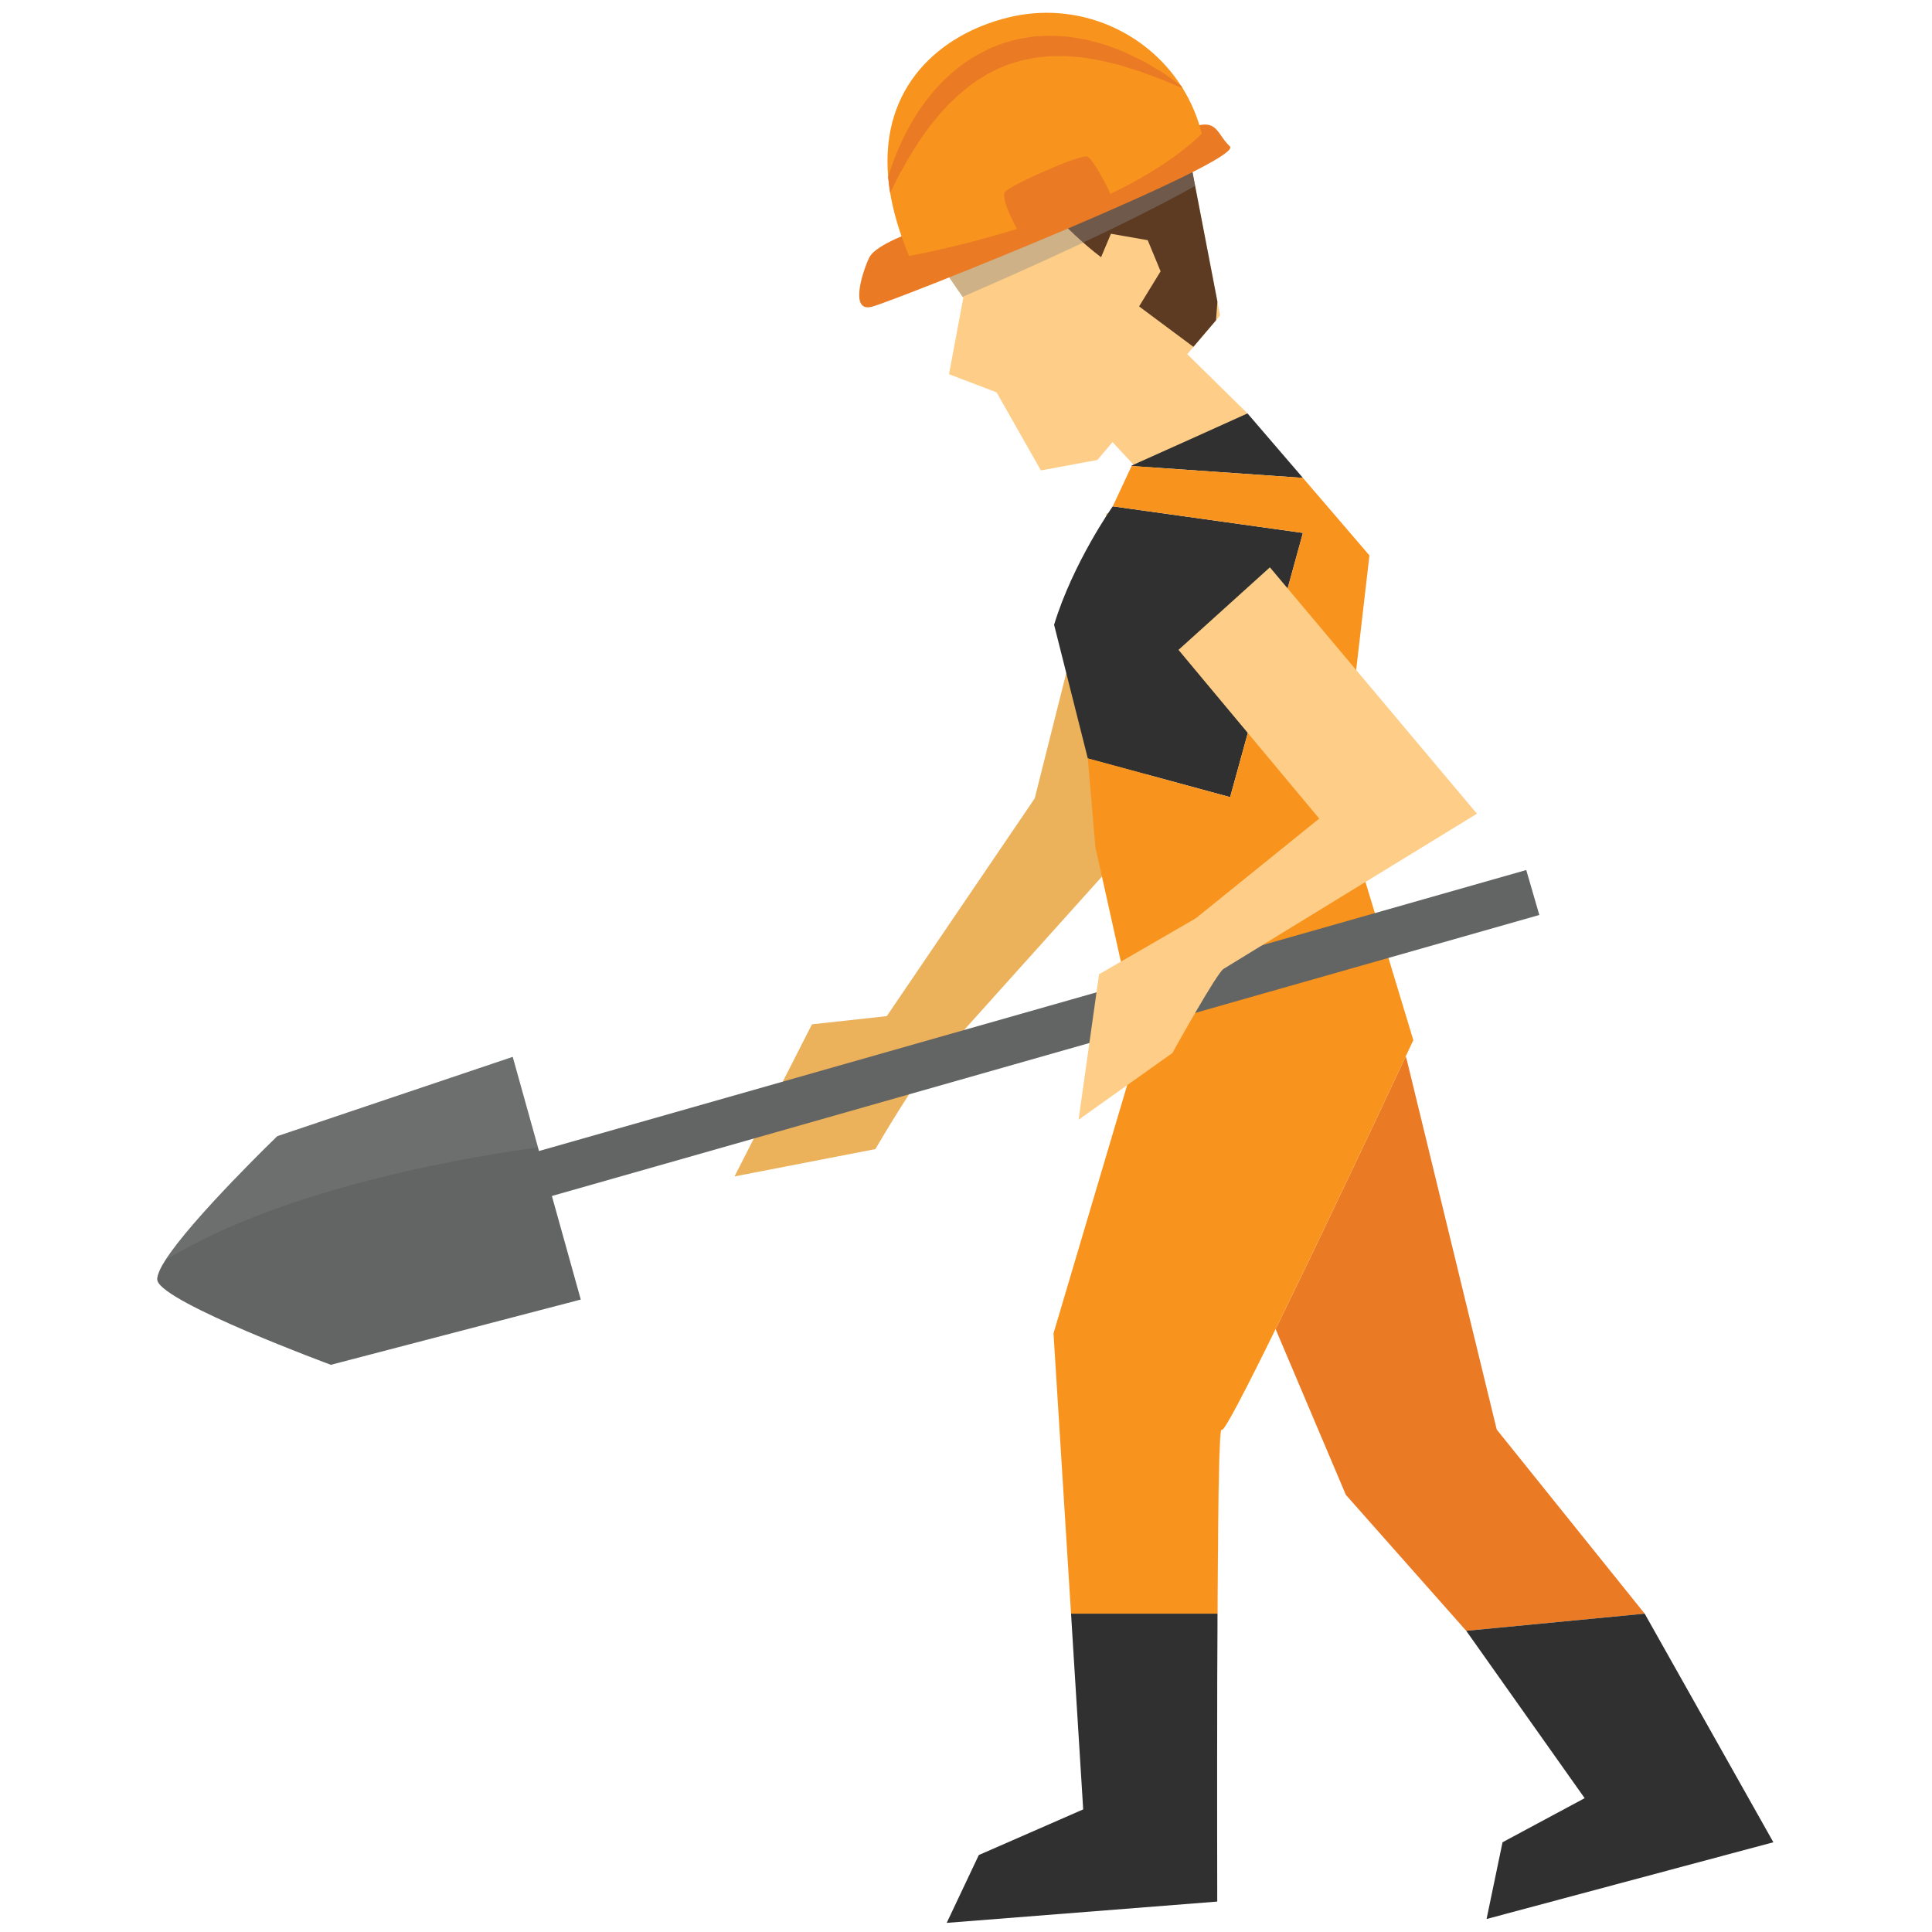 <?xml version="1.0" encoding="utf-8"?>
<!-- Generator: Adobe Illustrator 16.0.0, SVG Export Plug-In . SVG Version: 6.00 Build 0)  -->
<!DOCTYPE svg PUBLIC "-//W3C//DTD SVG 1.1//EN" "http://www.w3.org/Graphics/SVG/1.1/DTD/svg11.dtd">
<svg version="1.1" id="Layer_1" xmlns="http://www.w3.org/2000/svg" xmlns:xlink="http://www.w3.org/1999/xlink" x="0px" y="0px"
	 width="500px" height="500px" viewBox="0 0 500 500" enable-background="new 0 0 500 500" xml:space="preserve">
<g>
	<path fill="#FECD87" d="M322.852,106.991l-15.585-15.324l1.596-1.894l5.854-6.89l1.043-1.246l-0.699-3.598l-5.771-29.924
		l-2.727-14.27l-0.623-3.166l-13.875,4.691l-16.895,5.708l-34.79,11.746l2.866,15.477l5.867,8.511l0.191,0.267L245.6,96.847
		l12.312,4.691l11.473,20.206l14.606-2.702l3.935-4.627l7.964,8.593C304.19,117.294,315.174,112.331,322.852,106.991z"/>
	<path fill="#5D3A22" d="M315.06,78.033l-0.356,4.862l-5.854,6.865c0,0-11.987-8.93-14.054-10.462l5.568-9.083l-3.331-8.053
		l-9.521-1.666l-2.556,6.07c-8.956-6.77-17.098-16.443-15.852-15.941l6.063-9.534l30.782-10.398L315.06,78.033z"/>
	<path opacity="0.4" fill="#878787" d="M306.562,33.846c-4.342,0.362-9.248,0.871-14.498,1.525l-16.895,5.708l-34.79,11.746
		l2.866,15.477l5.867,8.511c12.913-5.549,41.604-18.249,60.176-28.698L306.562,33.846z"/>
	<g>
		<path fill="#EA7A24" d="M237.102,59.702c0,0-10.268,3.439-12.061,6.82c-1.43,2.72-5.504,14.371,0.508,12.884
			c6.003-1.5,96.603-37.832,92.745-41.518c-3.871-3.674-2.981-8.041-12.058-4.093L237.102,59.702z"/>
		<path fill="#F8941D" d="M311.017,34.577c0,0-10.589,11.396-35.11,20.39c-21.471,7.888-40.622,11.282-40.622,11.282
			c-2.482-5.867-4.074-11.301-4.907-16.316c-0.238-1.411-0.397-2.791-0.521-4.125c-2.024-23.429,13.389-36.91,30.998-41.27
			c17.683-4.373,35.506,3.254,44.811,17.676c0.14,0.197,0.268,0.413,0.395,0.616C308.271,26.377,309.949,30.325,311.017,34.577z"/>
		<path fill="#EA7A24" d="M306.06,22.831c-0.063-0.032-0.14-0.051-0.21-0.083c-0.712-0.299-1.779-0.699-3.07-1.271
			c-0.667-0.28-1.373-0.61-2.187-0.928c-0.801-0.273-1.671-0.623-2.605-0.954c-0.915-0.35-1.882-0.705-2.918-1.1
			c-1.062-0.324-2.161-0.673-3.305-1.01c-0.578-0.185-1.157-0.381-1.748-0.566c-0.61-0.184-1.214-0.299-1.844-0.458
			c-1.258-0.273-2.517-0.674-3.864-0.896c-1.322-0.229-2.682-0.451-4.08-0.68c-1.418-0.115-2.822-0.242-4.271-0.375
			c-1.443,0.051-2.911-0.025-4.386,0.051c-0.725,0.07-1.469,0.146-2.199,0.222l-1.119,0.096l-1.093,0.216
			c-0.725,0.14-1.462,0.28-2.187,0.419c-0.731,0.178-1.442,0.407-2.174,0.604c-1.455,0.343-2.822,1.017-4.233,1.538
			c-0.674,0.318-1.338,0.68-2.021,1.017l-1.011,0.502l-0.957,0.585c-0.639,0.419-1.297,0.801-1.926,1.214
			c-0.607,0.438-1.214,0.884-1.831,1.335c-2.364,1.843-4.595,3.833-6.541,6.025c-1.014,1.023-1.869,2.206-2.809,3.254
			c-0.849,1.144-1.729,2.218-2.485,3.35c-1.589,2.212-2.914,4.43-4.144,6.496c-1.179,2.084-2.279,4.011-3.134,5.784
			c-0.483,0.966-0.925,1.888-1.332,2.714c-0.238-1.411-0.397-2.791-0.521-4.125c0.521-1.773,1.195-3.725,2.015-5.803
			c0.96-2.307,2.05-4.792,3.48-7.316c0.667-1.284,1.519-2.504,2.311-3.813c0.88-1.259,1.751-2.562,2.774-3.795
			c1.945-2.53,4.325-4.919,6.96-7.093c2.612-2.218,5.679-3.966,8.844-5.504c1.64-0.629,3.268-1.367,4.964-1.767
			c0.853-0.216,1.697-0.483,2.549-0.654c0.858-0.153,1.717-0.28,2.568-0.42l1.271-0.203l1.283-0.07
			c0.858-0.038,1.704-0.083,2.556-0.121c1.665,0.013,3.317,0.146,4.932,0.229c1.59,0.261,3.159,0.496,4.679,0.775
			c1.475,0.394,2.937,0.782,4.36,1.15c1.386,0.426,2.682,0.973,3.973,1.43c0.629,0.261,1.252,0.477,1.862,0.75
			c0.571,0.267,1.169,0.553,1.722,0.82c1.125,0.547,2.199,1.081,3.229,1.583c0.973,0.584,1.9,1.125,2.765,1.652
			c0.864,0.521,1.685,0.985,2.415,1.456c0.725,0.489,1.367,0.973,1.958,1.392c0.966,0.68,1.754,1.29,2.339,1.729
			C305.805,22.411,305.933,22.627,306.06,22.831z"/>
		<path fill="#EA7A24" d="M263.41,59.639c0,0-4.665-8.244-3.299-9.998c1.366-1.748,19.646-9.852,21.293-9.121
			c1.658,0.731,6.896,10.666,6.432,11.422L263.41,59.639z"/>
	</g>
</g>
<path fill="#EBB15B" d="M239.432,261.889l-29.298,3.204l-20.038,39.363l36.443-7.068c0,0,12.185-20.778,13.767-20.581
	L239.432,261.889z"/>
<path fill="#EBB15B" d="M315.65,150.804l-27.452,72.688l-47.893,53.315l-13.767-9.471l41.245-60.713
	c0,0,18.521-73.699,18.668-73.845L315.65,150.804z"/>
<g>
	<path fill="#EA7A24" d="M387.354,369.974l-23.226-95.493l-0.317-1.112c-5.529,11.784-21.699,46.171-33.688,70.591l18.186,42.909
		l31.15,35.188l46.184-4.442L387.354,369.974z"/>
	<polygon fill="#303030" points="425.643,417.613 379.459,422.056 410.108,465.366 388.854,476.775 384.722,496.638 
		458.948,476.775 	"/>
	<polygon fill="#FECD87" points="283.26,216.754 283.482,219.221 283.272,216.761 	"/>
	<polygon fill="#FECD87" points="288.955,243.863 294.847,270.254 283.482,219.221 	"/>
	<path fill="#FECD87" d="M315.123,412.693c0.197-23.861,0.471-43.603,1.062-42.669C315.504,368.938,315.263,385.94,315.123,412.693z
		"/>
	<path fill="#303030" d="M281.524,196.282l36.834,10.017l18.833-68.379l-49.209-6.883c0,0-10.265,14.523-15.185,30.649
		L281.524,196.282z"/>
	<path fill="#303030" d="M322.852,106.991c-8.517,3.852-20.797,9.395-29.994,13.5l0.038,0.063l-0.038,0.044l44.334,3.077
		L322.852,106.991z"/>
	<path fill="#F8941D" d="M365.769,269.18l-18.726-61.851l7.367-63.586l-17.219-20.066l-44.334-3.077l-4.875,10.437l49.209,6.883
		l-18.833,68.379l-36.834-10.017l1.748,20.479l0.21,2.46l11.364,51.033l-22.201,74.817l4.761,76.146l-0.216-3.604h37.895
		c0,1.544,0,3.133-0.007,4.703h0.007c0.013-3.331,0.025-6.527,0.038-9.623c0.14-26.753,0.381-43.756,1.062-42.669
		c0.483,0.789,6.375-10.646,13.938-26.065c11.988-24.42,28.158-58.807,33.688-70.591C365.044,270.724,365.769,269.18,365.769,269.18
		z"/>
	<path fill="#303030" d="M277.19,417.613l0.216,3.604l2.924,47.054l-27.014,11.81l-8.311,17.556l70.016-5.511
		c0,0-0.063-28.183,0-57.452c0.025-4.138,0.044-8.264,0.057-12.356c0.007-1.57,0.007-3.159,0.007-4.703H277.19z"/>
</g>
<g>
	<polygon fill="#636464" points="82.036,326.822 398.375,236.795 394.993,225.164 78.652,315.197 	"/>
</g>
<polygon fill="#FECD87" points="328.648,146.825 382.23,210.589 316.763,250.677 297.848,247.047 341.412,211.848 304.991,168.188 
	"/>
<path fill="#FECD87" d="M309.949,237.38l-25.514,14.759l-5.301,37.641l24.28-17.257c0,0,11.822-21.382,13.348-21.846L309.949,237.38
	z"/>
<path fill="#636464" d="M40.753,330.503c-0.118,0.426-0.057,0.73,0,0.973c1.764,5.81,44.877,21.737,44.877,21.737l64.676-16.888
	l-8.469-30.351h-0.07l-2.542-9.02l-6.541-23.428l-60.917,20.523c0,0-22.167,21.375-29.012,32.155
	C41.605,327.96,40.944,329.416,40.753,330.503z"/>
<path opacity="0.3" fill="#878787" d="M42.756,326.206c31.129-19.38,81.882-27.312,96.469-29.251l-6.541-23.428l-60.917,20.523
	C71.768,294.051,49.601,315.426,42.756,326.206z"/>
</svg>

